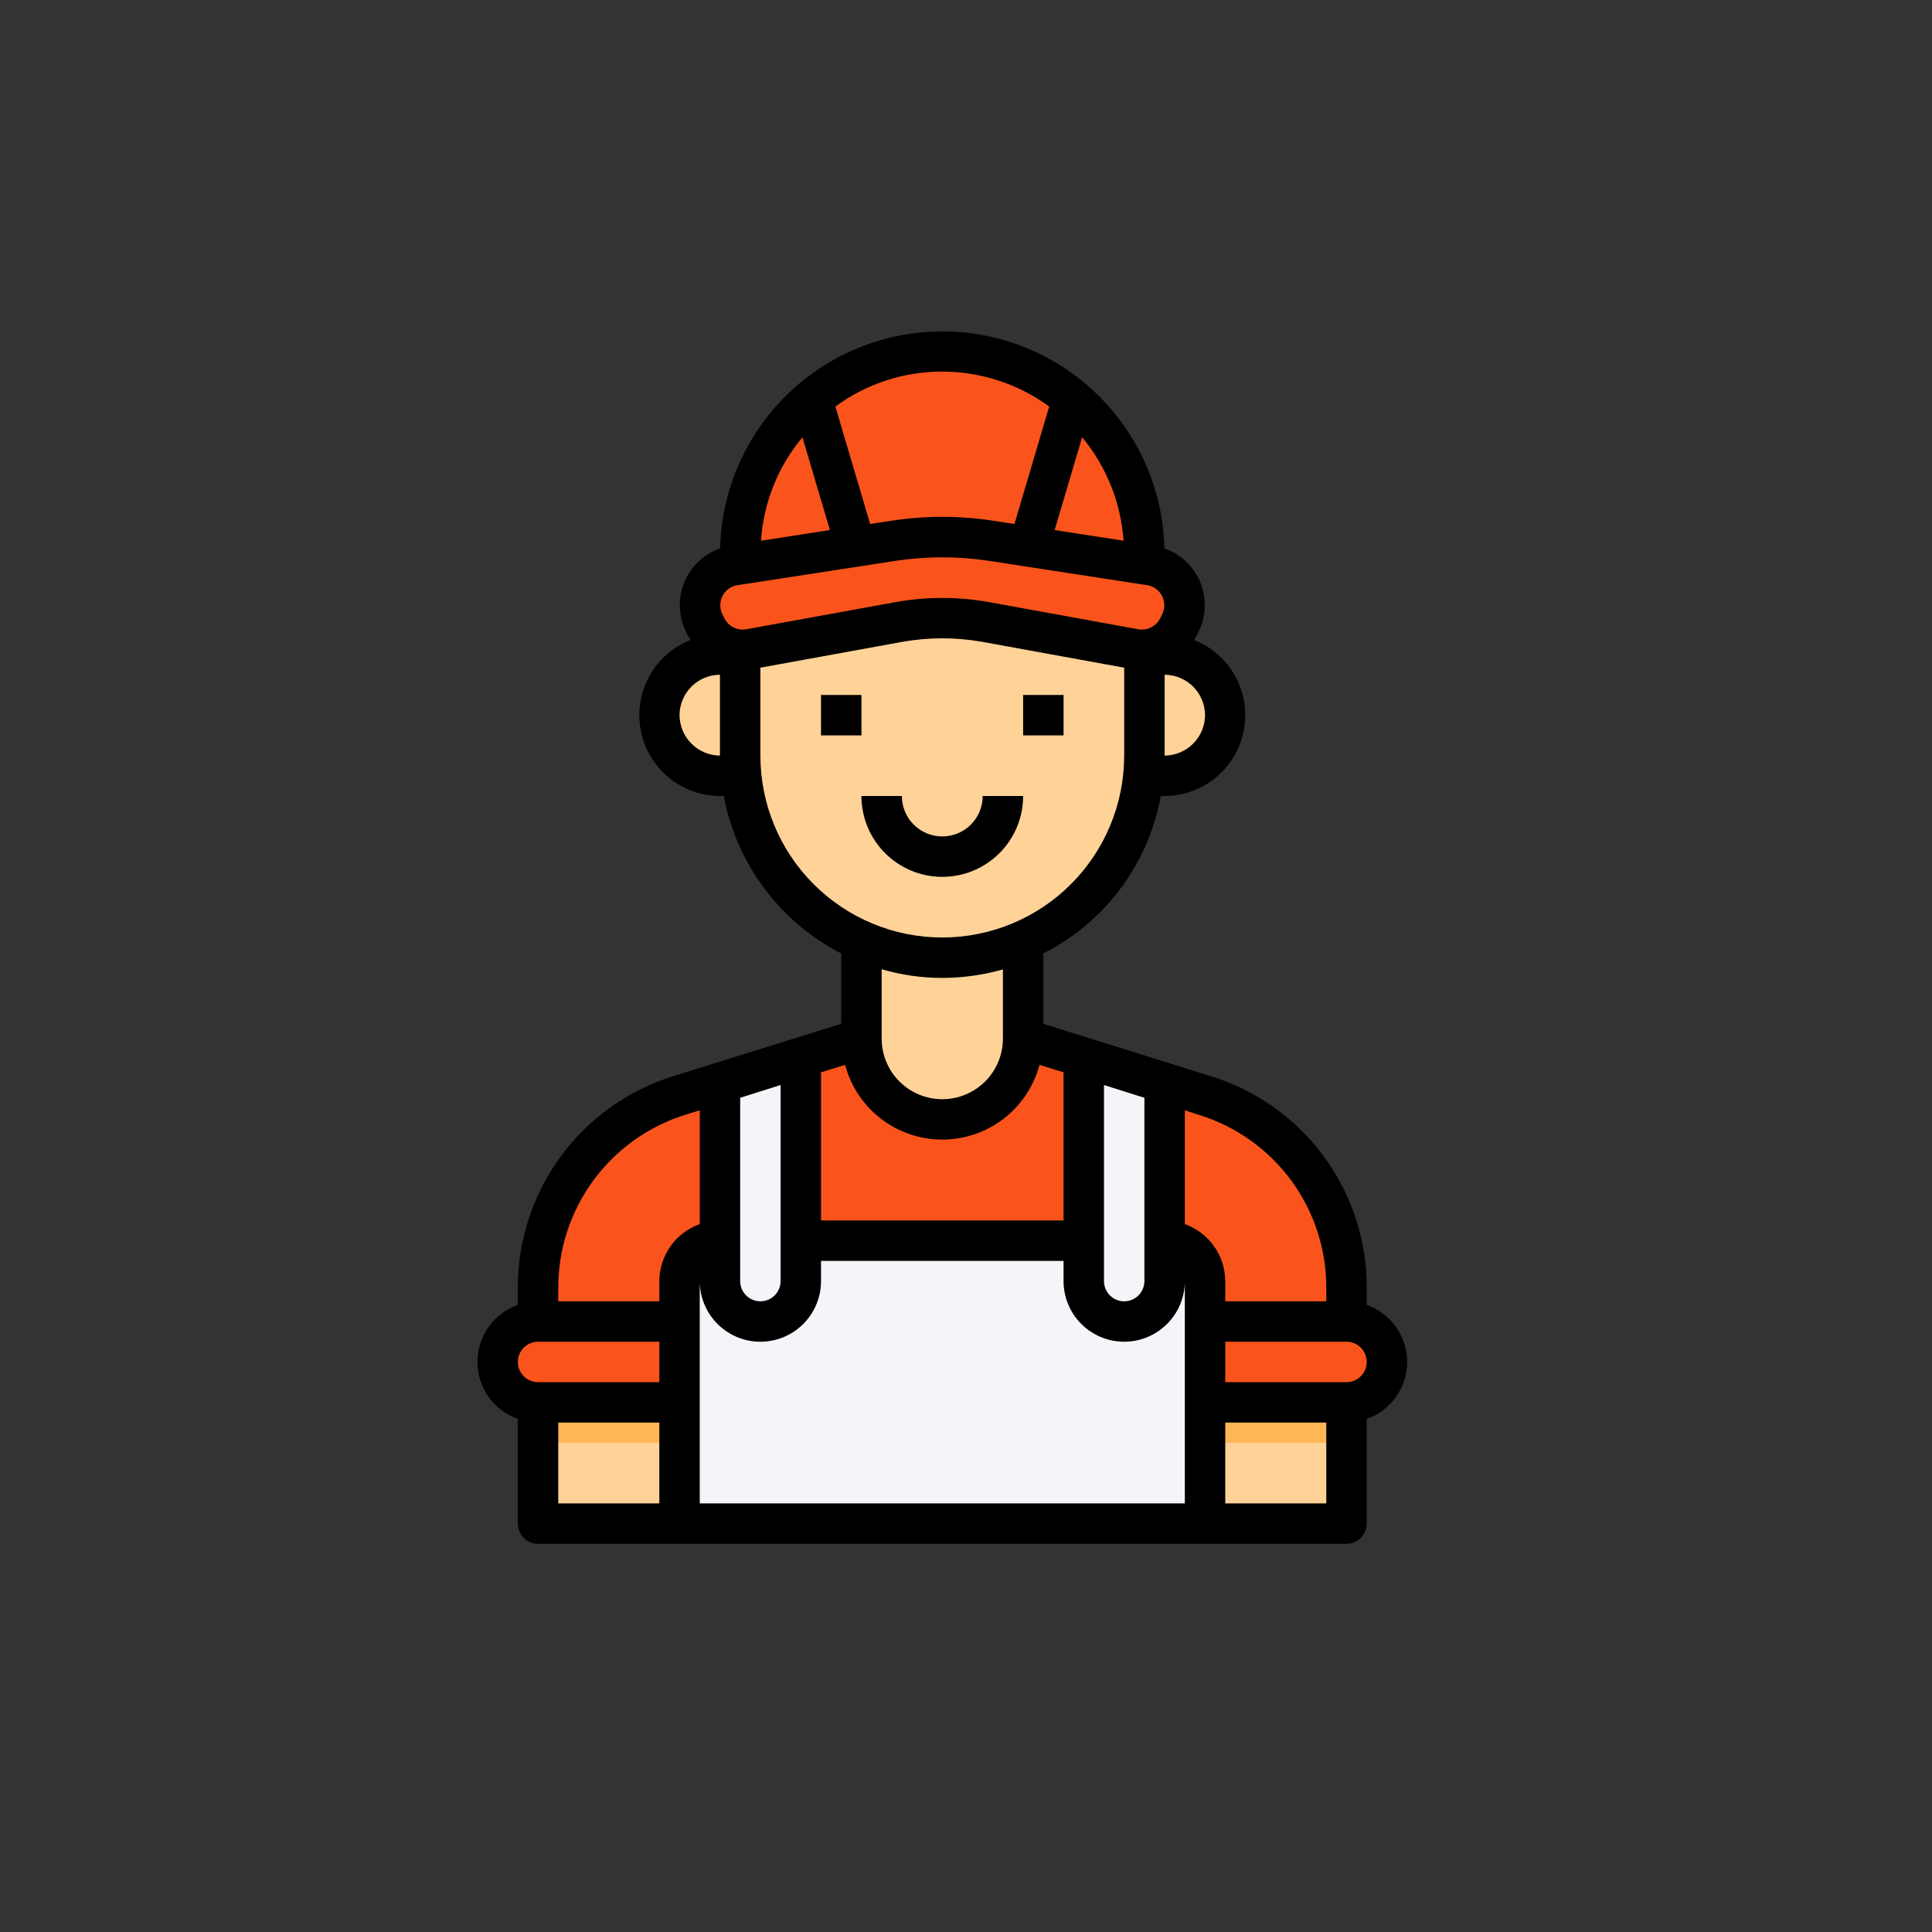 <svg  viewBox="-10 -10 90 90" fill="none" xmlns="http://www.w3.org/2000/svg">
<rect x="-10" y="-10" width="90" height="90" fill="#333333" stroke="none"/>
<path d="M52.726 50.008V60.977H15.065V50.008C15.064 48.001 15.705 46.047 16.895 44.431C18.084 42.815 19.759 41.622 21.674 41.026L23.538 40.442L27.305 39.265L30.129 38.38C30.129 39.379 30.526 40.337 31.232 41.043C31.939 41.749 32.896 42.146 33.895 42.146C34.894 42.146 35.852 41.749 36.558 41.043C37.265 40.337 37.661 39.379 37.661 38.38L40.486 39.265L44.252 40.442L46.116 41.026C48.032 41.622 49.707 42.815 50.896 44.431C52.085 46.047 52.726 48.001 52.726 50.008Z" fill="
#fa541c"/>
<path d="M44.252 47.795H23.538C23.04 47.796 22.561 47.995 22.209 48.348C21.856 48.701 21.657 49.179 21.655 49.678V60.976H46.135V49.678C46.134 49.179 45.935 48.701 45.582 48.348C45.229 47.995 44.751 47.796 44.252 47.795Z" fill="#F4F5F9"/>
<path d="M37.661 32.731V38.381C37.661 39.379 37.265 40.337 36.558 41.044C35.852 41.75 34.894 42.147 33.895 42.147C32.896 42.147 31.939 41.75 31.232 41.044C30.526 40.337 30.129 39.379 30.129 38.381V32.731H37.661Z" fill="#FFD298"/>
<path d="M37.661 32.731V35.707C36.474 36.228 35.192 36.498 33.895 36.498C32.599 36.498 31.316 36.228 30.129 35.707V32.731H37.661Z" fill="#FFD298"/>
<path d="M47.077 23.316C47.077 24.065 46.779 24.783 46.249 25.313C45.719 25.843 45.001 26.14 44.252 26.14H42.369V20.491H44.252C45.001 20.491 45.719 20.789 46.249 21.319C46.779 21.848 47.077 22.567 47.077 23.316Z" fill="#FFD298"/>
<path d="M25.422 20.491V26.14H23.538C22.789 26.14 22.071 25.843 21.541 25.313C21.012 24.783 20.714 24.065 20.714 23.316C20.714 22.567 21.012 21.848 21.541 21.319C22.071 20.789 22.789 20.491 23.538 20.491H25.422Z" fill="#FFD298"/>
<path d="M46.135 55.328H52.726V60.977H46.135V55.328Z" fill="#FFD298"/>
<path d="M54.053 52.117C53.881 51.94 53.674 51.8 53.446 51.704C53.218 51.609 52.973 51.56 52.726 51.562H46.135V55.328H52.726C53.225 55.326 53.703 55.127 54.056 54.775C54.409 54.422 54.608 53.944 54.609 53.445C54.61 53.197 54.562 52.952 54.466 52.724C54.371 52.496 54.23 52.29 54.053 52.117Z" fill="
#fa541c"/>
<path d="M43.311 15.783V16.291L37.925 15.463L39.959 8.58C41.01 9.463 41.855 10.565 42.434 11.81C43.013 13.054 43.312 14.41 43.311 15.783Z" fill="
#fa541c"/>
<path d="M39.959 8.581L37.925 15.463L36.183 15.19C34.666 14.964 33.124 14.964 31.607 15.19L29.866 15.463L27.832 8.581C29.529 7.152 31.677 6.368 33.895 6.368C36.114 6.368 38.261 7.152 39.959 8.581Z" fill="
#fa541c"/>
<path d="M27.832 8.58L29.866 15.463L24.48 16.291V15.783C24.479 14.546 24.722 13.322 25.195 12.179C25.669 11.037 26.363 9.999 27.239 9.126C27.427 8.938 27.625 8.759 27.832 8.58Z" fill="
#fa541c"/>
<path d="M40.486 39.266V49.679C40.49 50.177 40.689 50.654 41.042 51.006C41.394 51.359 41.871 51.558 42.369 51.562C42.868 51.56 43.346 51.362 43.699 51.009C44.052 50.656 44.251 50.178 44.252 49.679V40.443L40.486 39.266Z" fill="#F4F5F9"/>
<path d="M23.539 47.796V49.679C23.542 50.177 23.742 50.654 24.094 51.006C24.447 51.359 24.923 51.558 25.422 51.562C25.921 51.56 26.399 51.362 26.752 51.009C27.104 50.656 27.303 50.178 27.305 49.679V39.266L23.539 40.443V47.796Z" fill="#F4F5F9"/>
<path d="M43.31 20.255V25.198C43.31 25.518 43.292 25.829 43.263 26.14C43.03 28.462 41.943 30.615 40.212 32.181C38.481 33.747 36.23 34.615 33.895 34.615C31.561 34.615 29.31 33.747 27.579 32.181C25.848 30.615 24.76 28.462 24.527 26.14C24.499 25.829 24.48 25.518 24.48 25.198V20.255C24.631 20.272 24.783 20.266 24.932 20.236L31.871 18.975C33.209 18.73 34.581 18.73 35.919 18.975L42.859 20.236C43.007 20.266 43.16 20.272 43.31 20.255Z" fill="#FFD298"/>
<path d="M43.584 16.329L43.311 16.292L37.925 15.463L36.183 15.19C34.666 14.964 33.124 14.964 31.608 15.19L29.866 15.463L24.48 16.292L24.207 16.329C23.914 16.375 23.637 16.489 23.396 16.663C23.156 16.836 22.96 17.063 22.824 17.327C22.689 17.59 22.617 17.881 22.615 18.178C22.613 18.474 22.681 18.766 22.814 19.031L22.908 19.229C23.058 19.522 23.282 19.771 23.558 19.951C23.834 20.131 24.151 20.236 24.48 20.255C24.631 20.273 24.783 20.266 24.932 20.237L31.871 18.975C33.209 18.73 34.581 18.73 35.92 18.975L42.859 20.237C43.008 20.266 43.16 20.273 43.311 20.255C43.639 20.236 43.957 20.131 44.233 19.951C44.508 19.771 44.733 19.522 44.883 19.229L44.977 19.031C45.11 18.766 45.178 18.474 45.176 18.178C45.174 17.881 45.102 17.59 44.966 17.327C44.831 17.063 44.635 16.836 44.394 16.663C44.154 16.489 43.876 16.375 43.584 16.329Z" fill="
#fa541c"/>
<path d="M15.065 55.328H21.655V60.977H15.065V55.328Z" fill="#FFD298"/>
<path d="M15.065 51.562C14.566 51.565 14.09 51.765 13.737 52.117C13.385 52.469 13.185 52.946 13.182 53.445C13.183 53.944 13.382 54.422 13.735 54.775C14.088 55.127 14.566 55.326 15.065 55.328H21.655V51.562H15.065Z" fill="
#fa541c"/>
<path d="M15.065 55.328H21.655V57.211H15.065V55.328Z" fill="#FFB655"/>
<path d="M46.135 55.328H52.726V57.211H46.135V55.328Z" fill="#FFB655"/>
<path d="M28.246 22.374H30.129V24.257H28.246V22.374Z" fill="black"/>
<path d="M37.661 22.374H39.545V24.257H37.661V22.374Z" fill="black"/>
<path d="M37.661 27.081H35.778C35.778 27.581 35.58 28.059 35.227 28.413C34.874 28.766 34.395 28.964 33.895 28.964C33.396 28.964 32.917 28.766 32.564 28.413C32.211 28.059 32.012 27.581 32.012 27.081H30.129C30.129 28.08 30.526 29.038 31.232 29.744C31.939 30.45 32.896 30.847 33.895 30.847C34.894 30.847 35.852 30.45 36.558 29.744C37.265 29.038 37.661 28.08 37.661 27.081Z" fill="black"/>
<path d="M53.667 50.789V50.008C53.677 47.799 52.975 45.646 51.666 43.868C50.357 42.089 48.51 40.779 46.399 40.131L38.603 37.693V34.416C39.569 33.925 40.452 33.287 41.22 32.524C42.703 31.042 43.698 29.143 44.073 27.082H44.252C45.128 27.079 45.975 26.772 46.649 26.212C47.323 25.653 47.78 24.876 47.943 24.015C48.106 23.155 47.964 22.265 47.541 21.497C47.118 20.73 46.441 20.135 45.627 19.813C45.655 19.766 45.693 19.709 45.721 19.653L45.824 19.455C46.023 19.057 46.125 18.617 46.122 18.172C46.119 17.727 46.01 17.29 45.806 16.894C45.477 16.262 44.917 15.78 44.243 15.548C44.179 12.845 43.062 10.275 41.128 8.386C39.194 6.497 36.599 5.439 33.895 5.439C31.192 5.439 28.596 6.497 26.663 8.386C24.729 10.275 23.611 12.845 23.548 15.548C22.874 15.78 22.314 16.262 21.985 16.894C21.78 17.29 21.672 17.727 21.669 18.172C21.665 18.617 21.767 19.057 21.966 19.455L22.06 19.643C22.098 19.709 22.136 19.756 22.164 19.813C21.349 20.135 20.673 20.73 20.25 21.497C19.827 22.265 19.685 23.155 19.848 24.015C20.01 24.876 20.468 25.653 21.142 26.212C21.815 26.772 22.663 27.079 23.538 27.082H23.717C24.009 28.64 24.654 30.112 25.602 31.383C26.55 32.654 27.777 33.692 29.188 34.416V37.693L21.392 40.122C19.281 40.773 17.434 42.085 16.126 43.865C14.817 45.645 14.115 47.798 14.123 50.008V50.789C13.573 50.982 13.096 51.341 12.759 51.817C12.421 52.292 12.24 52.861 12.24 53.444C12.24 54.028 12.421 54.596 12.759 55.072C13.096 55.548 13.573 55.907 14.123 56.099V60.977C14.123 61.226 14.222 61.466 14.399 61.642C14.576 61.819 14.815 61.918 15.065 61.918H52.726C52.976 61.918 53.215 61.819 53.392 61.642C53.568 61.466 53.667 61.226 53.667 60.977V56.099C54.218 55.907 54.695 55.548 55.032 55.072C55.369 54.596 55.551 54.028 55.551 53.444C55.551 52.861 55.369 52.292 55.032 51.817C54.695 51.341 54.218 50.982 53.667 50.789ZM44.252 21.432C44.751 21.434 45.229 21.633 45.582 21.986C45.935 22.338 46.134 22.817 46.135 23.316C46.132 23.814 45.932 24.291 45.58 24.643C45.227 24.995 44.75 25.195 44.252 25.198V21.432ZM23.538 25.198C23.04 25.195 22.563 24.995 22.211 24.643C21.859 24.291 21.659 23.814 21.655 23.316C21.657 22.817 21.856 22.338 22.209 21.986C22.561 21.633 23.04 21.434 23.538 21.432V25.198ZM41.428 40.545L43.311 41.139V49.678C43.311 49.928 43.211 50.167 43.035 50.344C42.858 50.521 42.619 50.62 42.369 50.62C42.119 50.62 41.88 50.521 41.703 50.344C41.527 50.167 41.428 49.928 41.428 49.678V40.545ZM40.411 10.37C41.542 11.735 42.217 13.421 42.341 15.19L39.13 14.691L40.411 10.37ZM33.895 7.31C35.686 7.311 37.43 7.882 38.876 8.938L37.257 14.409L36.324 14.267C34.715 14.013 33.076 14.013 31.466 14.267L30.534 14.409L28.915 8.938C30.358 7.877 32.104 7.307 33.895 7.31ZM27.38 10.37L28.66 14.691L25.45 15.19C25.567 13.42 26.243 11.732 27.38 10.37ZM23.746 18.806L23.651 18.617C23.586 18.484 23.552 18.337 23.554 18.188C23.555 18.039 23.592 17.892 23.661 17.761C23.727 17.628 23.824 17.514 23.944 17.427C24.063 17.34 24.202 17.283 24.348 17.261L31.749 16.122C33.172 15.909 34.619 15.909 36.042 16.122L43.442 17.261C43.589 17.283 43.727 17.34 43.847 17.427C43.967 17.514 44.064 17.628 44.13 17.761C44.199 17.892 44.235 18.039 44.237 18.188C44.239 18.337 44.205 18.484 44.139 18.617L44.045 18.806C43.952 18.988 43.803 19.135 43.62 19.226C43.437 19.318 43.23 19.349 43.028 19.314L36.089 18.052C34.638 17.789 33.152 17.789 31.701 18.052L24.762 19.314C24.561 19.349 24.354 19.318 24.171 19.226C23.988 19.135 23.839 18.988 23.746 18.806ZM25.422 25.198V21.103L32.041 19.898C33.268 19.681 34.523 19.681 35.75 19.898L42.369 21.103V25.198C42.369 27.446 41.476 29.601 39.887 31.19C38.298 32.779 36.143 33.672 33.895 33.672C31.648 33.672 29.493 32.779 27.904 31.19C26.314 29.601 25.422 27.446 25.422 25.198ZM36.72 35.16V38.38C36.72 39.129 36.422 39.847 35.893 40.377C35.363 40.907 34.644 41.205 33.895 41.205C33.146 41.205 32.428 40.907 31.898 40.377C31.368 39.847 31.071 39.129 31.071 38.38V35.151C31.988 35.419 32.939 35.556 33.895 35.555C34.85 35.553 35.801 35.42 36.72 35.16ZM28.246 39.952L29.367 39.604C29.632 40.602 30.22 41.485 31.039 42.115C31.858 42.745 32.862 43.086 33.895 43.086C34.928 43.086 35.933 42.745 36.752 42.115C37.571 41.485 38.159 40.602 38.424 39.604L39.544 39.952V46.854H28.246V39.952ZM24.48 41.139L26.363 40.545V49.678C26.363 49.928 26.264 50.167 26.087 50.344C25.911 50.521 25.671 50.62 25.422 50.62C25.172 50.62 24.932 50.521 24.756 50.344C24.579 50.167 24.48 49.928 24.48 49.678V41.139ZM20.714 60.035H16.006V56.269H20.714V60.035ZM20.714 54.386H15.065C14.815 54.386 14.576 54.287 14.399 54.11C14.222 53.934 14.123 53.694 14.123 53.444C14.123 53.195 14.222 52.955 14.399 52.779C14.576 52.602 14.815 52.503 15.065 52.503H20.714V54.386ZM20.714 49.678V50.62H16.006V50.008C16 48.2 16.576 46.438 17.647 44.982C18.718 43.526 20.229 42.453 21.957 41.92L22.597 41.722V47.023C22.048 47.218 21.573 47.578 21.236 48.053C20.899 48.528 20.717 49.096 20.714 49.678ZM45.194 60.035H22.597V49.678C22.597 50.427 22.895 51.146 23.424 51.675C23.954 52.205 24.672 52.503 25.422 52.503C26.171 52.503 26.889 52.205 27.419 51.675C27.949 51.146 28.246 50.427 28.246 49.678V48.737H39.544V49.678C39.544 50.427 39.842 51.146 40.372 51.675C40.901 52.205 41.62 52.503 42.369 52.503C43.118 52.503 43.837 52.205 44.366 51.675C44.896 51.146 45.194 50.427 45.194 49.678V60.035ZM45.194 47.023V41.722L45.834 41.929C47.562 42.459 49.073 43.53 50.145 44.985C51.216 46.44 51.791 48.201 51.784 50.008V50.62H47.077V49.678C47.074 49.096 46.891 48.528 46.554 48.053C46.217 47.578 45.742 47.218 45.194 47.023ZM51.784 60.035H47.077V56.269H51.784V60.035ZM52.726 54.386H47.077V52.503H52.726C52.976 52.503 53.215 52.602 53.392 52.779C53.568 52.955 53.667 53.195 53.667 53.444C53.667 53.694 53.568 53.934 53.392 54.11C53.215 54.287 52.976 54.386 52.726 54.386Z" fill="black"/>
</svg>

